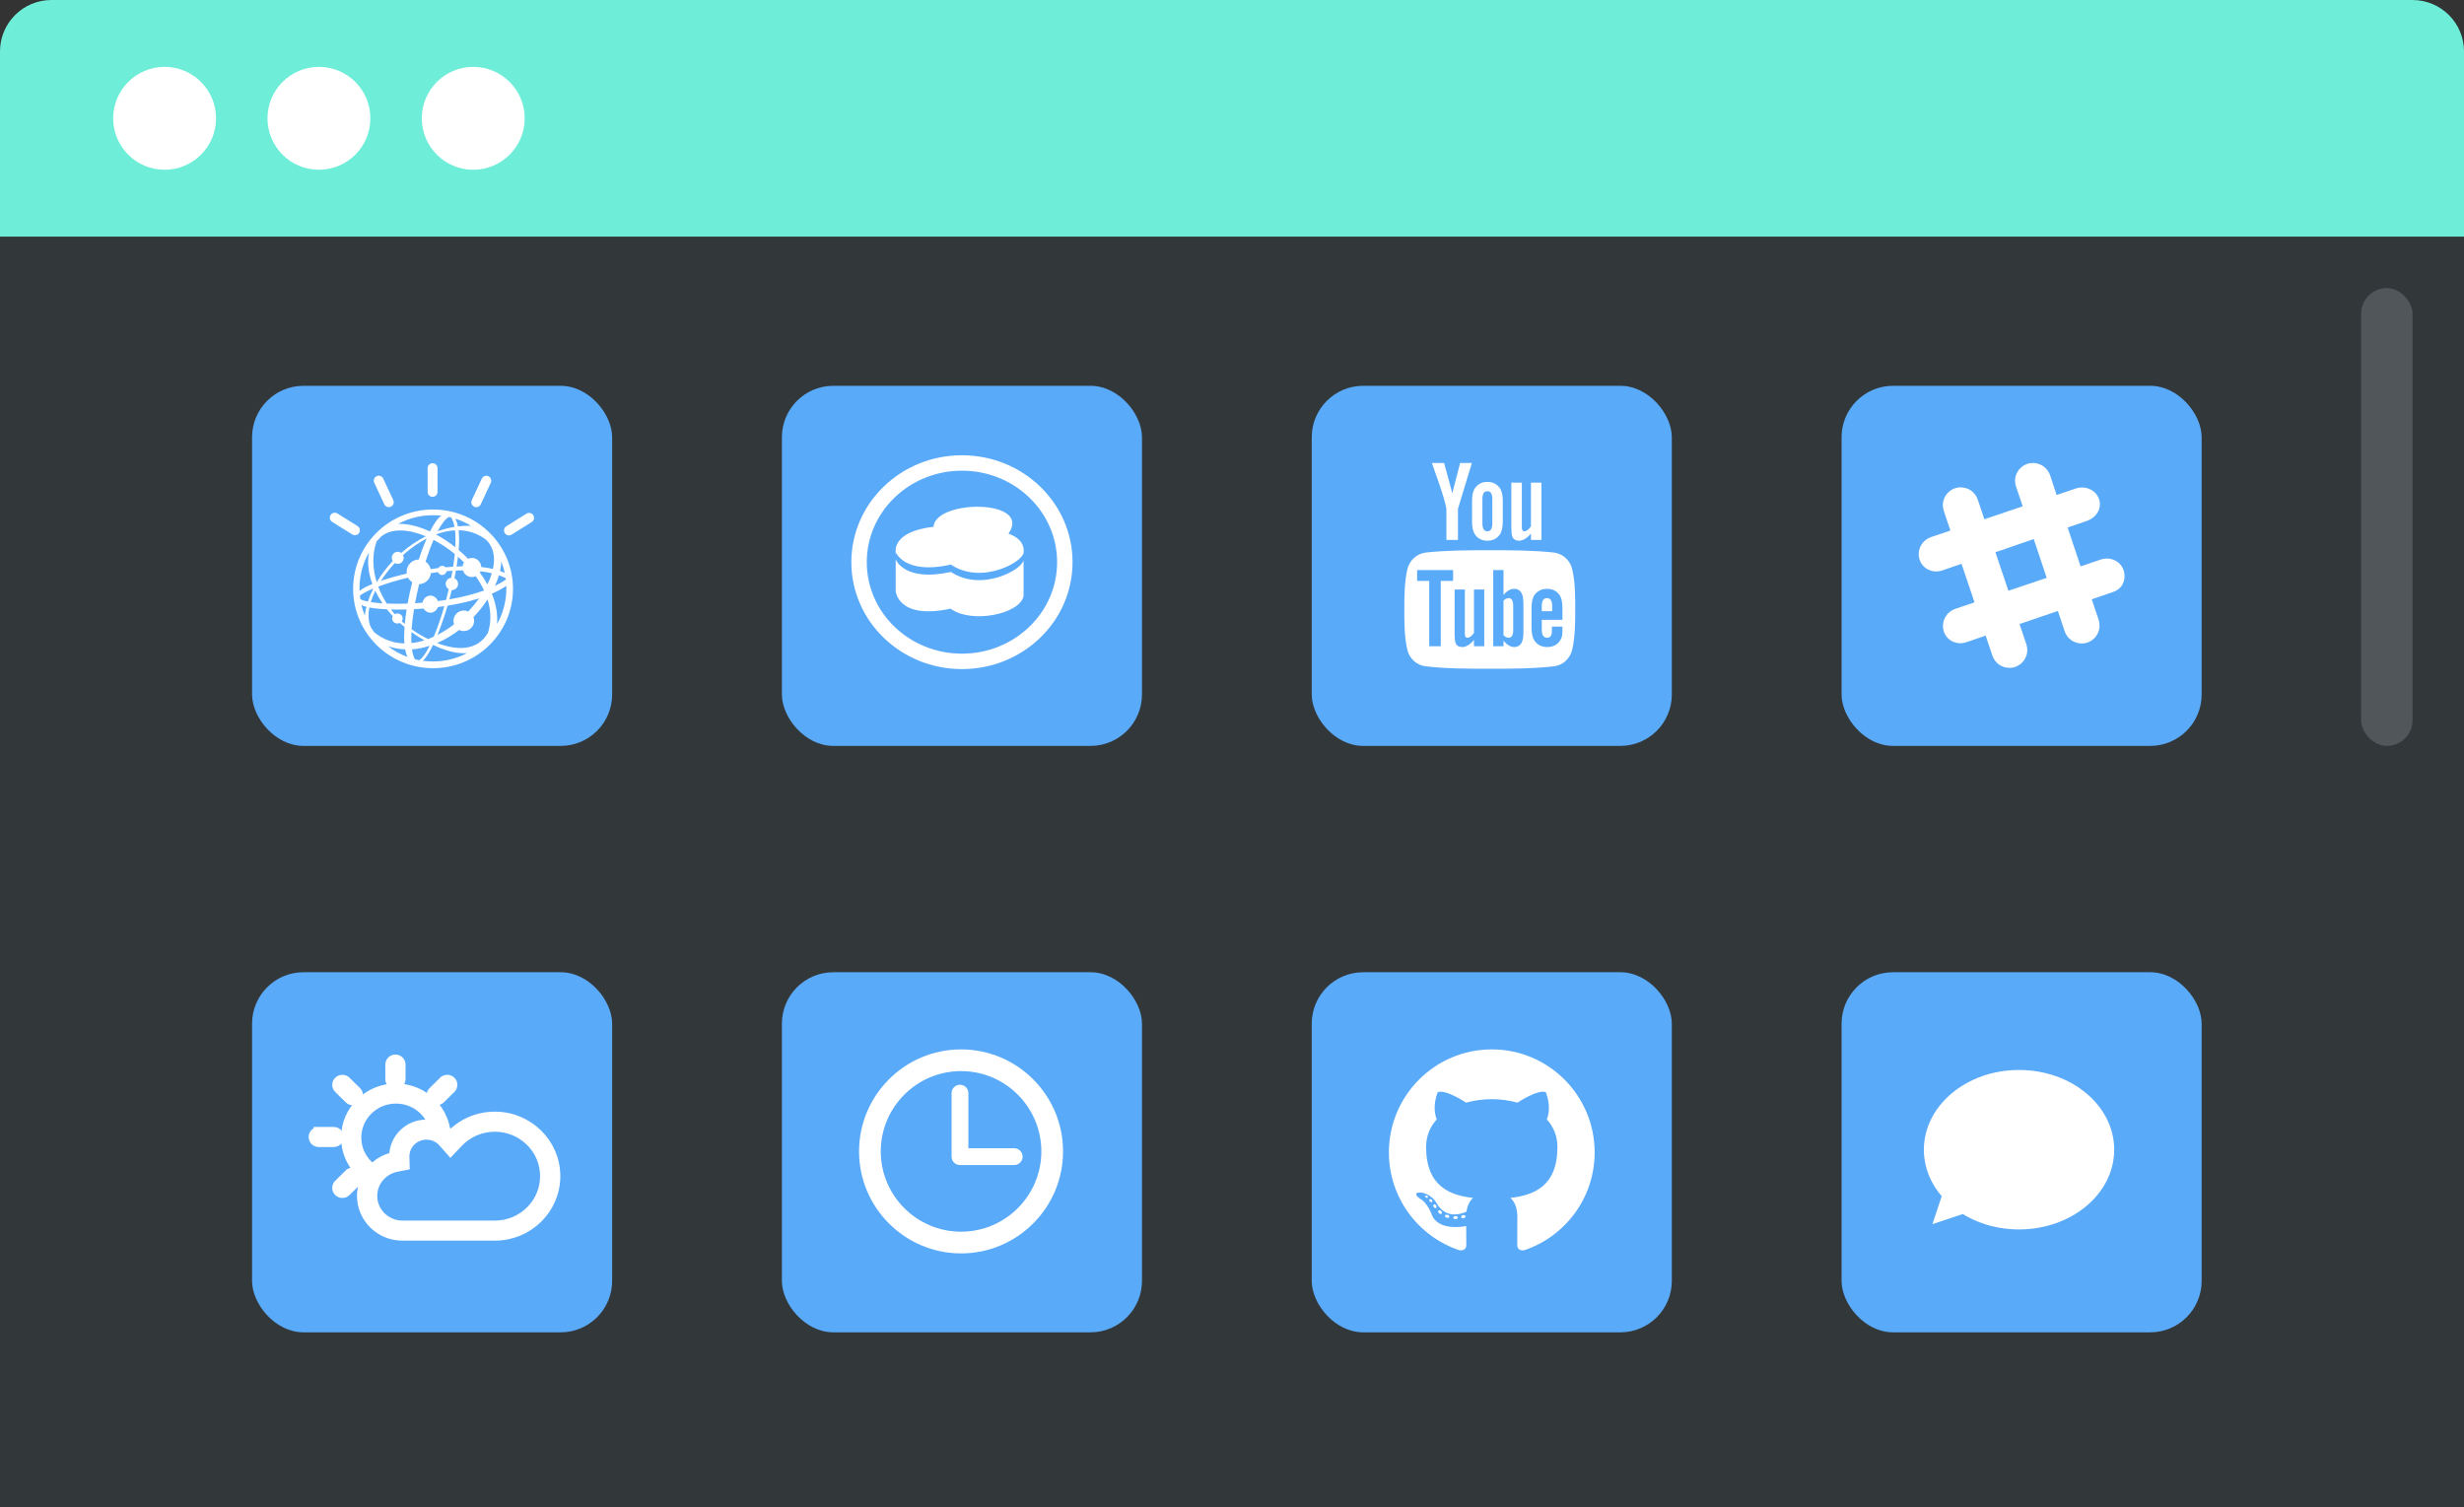 <?xml version="1.0" encoding="UTF-8"?>
<svg width="479px" height="293px" viewBox="0 0 479 293" version="1.1" xmlns="http://www.w3.org/2000/svg" xmlns:xlink="http://www.w3.org/1999/xlink">
    <rect x="0" y="0" width="479" height="293" fill="#333333" stroke="none"/>
    <!-- Generator: Sketch 41.2 (35397) - http://www.bohemiancoding.com/sketch -->
    <title>illustration-developers-ecosystem</title>
    <desc>Created with Sketch.</desc>
    <defs>
        <circle id="path-1" cx="38" cy="7" r="7"></circle>
        <mask id="mask-2" maskContentUnits="userSpaceOnUse" maskUnits="objectBoundingBox" x="0" y="0" width="14" height="14" fill="white">
            <use xlink:href="#path-1"></use>
        </mask>
    </defs>
    <g id="Developers" stroke="none" stroke-width="1" fill="none" fill-rule="evenodd">
        <g id="Developer" transform="translate(-747, -1447)">
            <g id="illustration-developers-ecosystem" transform="translate(747, 1447)">
                <rect id="Rectangle-2" fill="#29648F" opacity="0.08" x="0" y="46" width="479" height="247"></rect>
                <path d="M479,67.5 L479,9.993 C479,4.475 474.521,0 468.995,0 L10.005,0 C4.474,0 0,4.474 0,9.993 L0,67.5 L0,46 L479,46 L479,67.5 Z" id="Combined-Shape" fill="#6EEDD8"></path>
                <circle id="Oval" fill="#FFFFFF" cx="32" cy="23" r="10"></circle>
                <circle id="Oval-Copy" fill="#FFFFFF" cx="62" cy="23" r="10"></circle>
                <circle id="Oval-Copy-2" fill="#FFFFFF" cx="92" cy="23" r="10"></circle>
                <rect id="Rectangle-3" fill="#5AAAFA" x="49" y="75" width="70" height="70" rx="10"></rect>
                <rect id="Rectangle-3-Copy" fill="#5AAAFA" x="152" y="75" width="70" height="70" rx="10"></rect>
                <rect id="Rectangle-3-Copy-2" fill="#5AAAFA" x="255" y="75" width="70" height="70" rx="10"></rect>
                <rect id="Rectangle-3-Copy-3" fill="#5AAAFA" x="358" y="75" width="70" height="70" rx="10"></rect>
                <rect id="Rectangle-3-Copy-7" fill="#5AAAFA" x="49" y="189" width="70" height="70" rx="10"></rect>
                <rect id="Rectangle-3-Copy-6" fill="#5AAAFA" x="152" y="189" width="70" height="70" rx="10"></rect>
                <rect id="Rectangle-3-Copy-5" fill="#5AAAFA" x="255" y="189" width="70" height="70" rx="10"></rect>
                <rect id="Rectangle-3-Copy-4" fill="#5AAAFA" x="358" y="189" width="70" height="70" rx="10"></rect>
                <rect id="Rectangle-4" fill="#B2B8BB" opacity="0.24" x="459" y="56" width="10" height="89" rx="5"></rect>
                <path d="M301.741,118.817 L299.723,118.817 L299.723,117.791 C299.723,116.786 300.059,116.272 300.732,116.272 C301.404,116.272 301.741,116.786 301.741,117.791 L301.741,118.817 Z M303.736,121.808 L301.696,121.808 C301.696,122.612 301.673,123.058 301.651,123.17 C301.539,123.706 301.248,123.974 300.754,123.974 C300.059,123.974 299.723,123.46 299.723,122.433 L299.723,120.491 L303.736,120.491 L303.736,118.192 C303.736,117.01 303.534,116.161 303.13,115.602 C302.547,114.844 301.763,114.465 300.754,114.465 C299.723,114.465 298.938,114.844 298.356,115.602 C297.929,116.161 297.727,117.01 297.727,118.192 L297.727,122.053 C297.727,123.236 297.952,124.107 298.378,124.643 C298.961,125.402 299.745,125.782 300.799,125.782 C301.853,125.782 302.682,125.38 303.22,124.598 C303.467,124.241 303.646,123.839 303.691,123.393 C303.736,123.193 303.736,122.746 303.736,122.099 L303.736,121.808 Z M299.655,104.955 L297.616,104.955 L297.616,103.727 C296.808,104.665 296.046,105.112 295.306,105.112 C294.656,105.112 294.185,104.844 293.983,104.286 C293.871,103.951 293.805,103.416 293.805,102.611 L293.805,93.817 L295.844,93.817 L295.844,102.009 C295.844,102.478 295.844,102.746 295.867,102.79 C295.911,103.103 296.069,103.281 296.337,103.281 C296.741,103.281 297.167,102.97 297.616,102.322 L297.616,93.817 L299.655,93.817 L299.655,104.955 Z M294.163,122.478 C294.163,123.482 293.871,123.974 293.289,123.974 C292.952,123.974 292.616,123.817 292.28,123.482 L292.28,116.763 C292.616,116.429 292.952,116.272 293.289,116.272 C293.871,116.272 294.163,116.786 294.163,117.768 L294.163,122.478 Z M296.158,117.924 C296.158,116.897 296.113,116.161 295.956,115.714 C295.71,114.888 295.149,114.465 294.365,114.465 C293.625,114.465 292.93,114.866 292.28,115.67 L292.28,110.826 L290.284,110.826 L290.284,125.624 L292.28,125.624 L292.28,124.554 C292.952,125.38 293.648,125.782 294.365,125.782 C295.149,125.782 295.71,125.357 295.956,124.554 C296.113,124.085 296.158,123.348 296.158,122.322 L296.158,117.924 Z M290.106,97.032 C290.106,96.005 289.814,95.491 289.141,95.491 C288.491,95.491 288.178,96.005 288.178,97.032 L288.178,101.718 C288.178,102.746 288.491,103.281 289.141,103.281 C289.814,103.281 290.106,102.746 290.106,101.718 L290.106,97.032 Z M292.145,101.339 C292.145,102.523 291.943,103.416 291.518,103.974 C290.957,104.732 290.172,105.112 289.141,105.112 C288.132,105.112 287.347,104.732 286.787,103.974 C286.362,103.393 286.16,102.523 286.16,101.339 L286.16,97.433 C286.16,96.25 286.362,95.379 286.787,94.822 C287.347,94.063 288.132,93.683 289.141,93.683 C290.172,93.683 290.957,94.063 291.518,94.822 C291.943,95.379 292.145,96.25 292.145,97.433 L292.145,101.339 Z M288.536,125.624 L288.536,114.598 L286.54,114.598 L286.54,123.036 C286.093,123.661 285.666,123.974 285.263,123.974 C284.994,123.974 284.837,123.817 284.792,123.504 C284.769,123.437 284.769,123.193 284.769,122.723 L284.769,114.598 L282.775,114.598 L282.775,123.326 C282.775,124.107 282.841,124.62 282.954,124.956 C283.133,125.514 283.604,125.782 284.254,125.782 C284.971,125.782 285.733,125.335 286.54,124.42 L286.54,125.624 L288.536,125.624 Z M286.137,90 L283.425,98.907 L283.425,104.955 L281.183,104.955 L281.183,98.907 C280.982,97.813 280.533,96.25 279.816,94.175 C279.322,92.79 278.829,91.384 278.358,90 L280.735,90 L282.326,95.871 L283.85,90 L286.137,90 Z M282.483,112.924 L282.483,110.826 L275.488,110.826 L275.488,112.924 L277.842,112.924 L277.842,125.624 L280.085,125.624 L280.085,112.924 L282.483,112.924 Z M305.642,126.295 C305.216,128.058 303.781,129.353 302.055,129.532 C297.929,130 293.759,130 289.612,130 C285.465,130 281.295,130 277.169,129.532 C275.443,129.353 273.986,128.058 273.583,126.295 C273,123.795 273,121.049 273,118.482 C273,115.894 273.022,113.17 273.583,110.67 C274.009,108.907 275.443,107.612 277.192,107.41 C281.295,106.964 285.465,106.964 289.612,106.964 C293.759,106.964 297.929,106.964 302.055,107.41 C303.781,107.612 305.238,108.907 305.642,110.67 C306.224,113.17 306.224,115.894 306.224,118.482 C306.224,121.049 306.203,123.795 305.642,126.295 L305.642,126.295 Z" id="Fill-8" fill="#FFFFFF"></path>
                <path d="M397.882,112.332 L395.358,104.793 L387.906,107.354 L390.429,114.845 L397.882,112.332 Z M413.004,111.973 C413.004,113.505 412.21,114.583 410.768,115.085 L406.633,116.497 L407.978,120.495 C408.098,120.854 408.147,121.236 408.147,121.619 C408.147,123.51 406.608,125.091 404.709,125.091 C403.195,125.091 401.849,124.157 401.368,122.721 L400.045,118.771 L392.593,121.308 L393.916,125.234 C394.036,125.592 394.107,125.976 394.107,126.359 C394.107,128.226 392.568,129.83 390.645,129.83 C389.131,129.83 387.809,128.896 387.328,127.46 L386.006,123.559 L382.328,124.826 C381.943,124.946 381.535,125.042 381.127,125.042 C379.178,125.042 377.713,123.606 377.713,121.668 C377.713,120.183 378.674,118.843 380.093,118.364 L383.843,117.095 L381.318,109.603 L377.568,110.896 C377.183,111.016 376.799,111.088 376.414,111.088 C374.491,111.088 373,109.628 373,107.713 C373,106.229 373.962,104.888 375.38,104.41 L379.154,103.141 L377.881,99.334 C377.761,98.976 377.688,98.594 377.688,98.211 C377.688,96.319 379.227,94.74 381.15,94.74 C382.665,94.74 383.986,95.673 384.468,97.109 L385.766,100.939 L393.218,98.426 L391.92,94.596 C391.8,94.237 391.727,93.854 391.727,93.47 C391.727,91.58 393.29,90 395.189,90 C396.704,90 398.051,90.957 398.531,92.37 L399.805,96.224 L403.7,94.907 C404.037,94.812 404.373,94.764 404.733,94.764 C406.608,94.764 408.219,96.152 408.219,98.066 C408.219,99.551 407.065,100.796 405.719,101.25 L401.945,102.542 L404.469,110.106 L408.41,108.765 C408.771,108.646 409.156,108.575 409.517,108.575 C411.488,108.575 413.004,110.01 413.004,111.973 L413.004,111.973 Z" id="Fill-11" fill="#FFFFFF"></path>
                <g id="Group-7" transform="translate(167, 90)">
                    <g id="Page-1">
                        <path d="M40.002,19.285 C40.002,29.936 31.048,38.57 20.001,38.57 C8.955,38.57 0,29.936 0,19.285 C0,8.634 8.955,3.10624995e-05 20.001,3.10624995e-05 C31.048,3.10624995e-05 40.002,8.634 40.002,19.285" id="Fill-1" stroke="#FFFFFF" stroke-width="3"></path>
                        <path d="M7.176,17.797 L7.176,17.321 C7.176,17.321 7.009,17.494 7.176,17.797" id="Fill-3" fill="#FFFFFF"></path>
                        <path d="M17.845,19.761 C23.954,23.808 32.038,19.106 31.978,17.38 C31.978,17.38 32.547,14.955 29.044,13.749 C33.774,6.944 14.811,7.063 14.477,12.41 C6.318,13.318 7.126,17.321 7.126,17.321 C7.126,17.321 8.743,21.785 17.845,19.761" id="Fill-5" fill="#FFFFFF"></path>
                        <path d="M31.978,17.38 L31.978,17.856 C32.007,17.559 31.978,17.38 31.978,17.38" id="Fill-7" fill="#FFFFFF"></path>
                        <path d="M17.845,21.181 C8.743,23.205 7.126,18.741 7.126,18.741 L7.126,19.214 L7.126,24.931 C7.126,24.931 7.545,30.526 17.786,28.324 C21.858,31.299 31.259,29.395 31.978,25.883 L31.978,19.079 L31.978,18.8 C32.038,20.526 23.954,25.228 17.845,21.181" id="Fill-9" fill="#FFFFFF"></path>
                    </g>
                </g>
                <g id="ibm_watson_logo" transform="translate(64, 90)" fill="#FFFFFF">
                    <path d="M24.503,10.823 C24.736,11.228 24.91,11.735 25.031,12.328 C25.868,12.227 26.714,12.187 27.566,12.215 L27.569,12.215 C26.615,11.637 25.587,11.167 24.503,10.823 Z M21.959,19.989 C22.214,19.989 22.443,20.102 22.603,20.281 C23.101,20.234 23.597,20.195 24.09,20.163 C24.223,19.314 24.329,18.485 24.407,17.687 C23.1,16.613 21.699,15.686 20.286,14.955 C19.743,16.202 19.213,17.637 18.719,19.173 C19.216,19.507 19.58,20.026 19.717,20.633 C20.212,20.559 20.71,20.492 21.207,20.432 C21.359,20.167 21.639,19.989 21.959,19.989 Z M22.819,21.037 C22.749,21.46 22.391,21.783 21.959,21.783 C21.592,21.783 21.278,21.549 21.149,21.219 C20.686,21.278 20.224,21.343 19.764,21.414 C19.645,22.599 18.674,23.528 17.481,23.563 C17.177,24.797 16.908,26.044 16.683,27.265 C17.163,27.237 17.649,27.203 18.141,27.163 C18.267,26.382 18.904,25.788 19.672,25.788 C20.332,25.788 20.896,26.228 21.121,26.848 C21.651,26.779 22.183,26.702 22.712,26.617 C22.896,25.93 23.07,25.234 23.233,24.537 C22.88,24.328 22.644,23.945 22.644,23.507 C22.644,22.891 23.11,22.384 23.711,22.315 C23.801,21.857 23.884,21.402 23.962,20.95 C23.582,20.974 23.2,21.003 22.819,21.037 Z M5.897,24.869 C6.393,24.456 7.257,23.998 8.39,23.535 C7.634,21.502 7.353,19.398 7.728,17.386 C6.557,19.449 5.889,21.833 5.889,24.372 C5.889,24.538 5.892,24.704 5.897,24.869 Z M10.055,22.914 C11.509,22.417 13.223,21.933 15.072,21.51 C15.057,21.398 15.048,21.285 15.048,21.169 C15.048,19.848 16.103,18.778 17.406,18.774 C17.891,17.293 18.41,15.907 18.939,14.693 C17.319,15.524 15.763,16.628 14.35,17.894 C14.433,18.056 14.48,18.24 14.48,18.435 C14.48,19.084 13.962,19.609 13.323,19.609 C13.117,19.609 12.923,19.555 12.755,19.459 C11.73,20.555 10.816,21.726 10.055,22.914 Z M24.763,20.127 C25.152,20.108 25.539,20.095 25.922,20.088 C25.957,19.806 26.053,19.544 26.197,19.315 C25.821,18.937 25.432,18.571 25.032,18.219 C24.959,18.839 24.868,19.477 24.763,20.127 Z M29.558,20.227 C30.357,20.311 31.119,20.432 31.832,20.597 C32.309,18.381 31.977,16.364 30.531,14.95 C28.866,13.678 27.033,13.109 25.151,13.077 C25.285,14.17 25.279,15.477 25.163,16.916 C25.798,17.453 26.411,18.022 26.995,18.619 C27.221,18.517 27.471,18.46 27.734,18.46 C28.712,18.46 29.511,19.243 29.558,20.227 Z M33.205,20.99 C33.524,21.102 33.828,21.226 34.117,21.361 C33.953,20.607 33.73,19.875 33.452,19.171 C33.425,19.762 33.341,20.371 33.205,20.99 Z M34.298,22.378 C33.883,22.175 33.445,21.995 32.988,21.837 C32.79,22.518 32.532,23.207 32.221,23.897 C32.991,23.524 33.702,23.118 34.337,22.675 C34.325,22.575 34.312,22.476 34.298,22.378 Z M31.615,21.44 C30.912,21.271 30.175,21.145 29.412,21.054 C29.375,21.142 29.331,21.227 29.281,21.307 C29.827,22.054 30.322,22.826 30.753,23.615 C31.111,22.884 31.402,22.154 31.615,21.44 Z M25.992,20.877 C25.541,20.88 25.086,20.893 24.628,20.914 C24.54,21.408 24.444,21.908 24.34,22.41 C24.762,22.597 25.057,23.018 25.057,23.507 C25.057,24.169 24.517,24.706 23.85,24.706 L23.823,24.705 C23.676,25.309 23.52,25.912 23.357,26.51 C25.727,26.103 28.047,25.537 30.105,24.786 C29.662,23.83 29.113,22.903 28.482,22.015 C28.254,22.12 28.001,22.178 27.734,22.178 C26.917,22.178 26.225,21.631 25.992,20.877 Z M15.323,22.291 C13.128,22.816 11.128,23.431 9.526,24.032 C9.953,25.172 10.514,26.283 11.189,27.33 C12.412,27.382 13.783,27.385 15.24,27.334 C15.486,25.97 15.79,24.571 16.138,23.186 C15.796,22.964 15.515,22.655 15.323,22.291 Z M8.566,24.41 C7.314,24.928 6.401,25.418 5.961,25.812 C5.983,26.03 6.01,26.247 6.042,26.462 C6.334,26.65 6.84,26.815 7.52,26.951 C7.795,26.098 8.147,25.247 8.566,24.41 Z M21.134,28.008 C20.918,28.648 20.345,29.105 19.672,29.105 C19.106,29.105 18.61,28.782 18.339,28.299 C17.711,28.35 17.091,28.392 16.482,28.423 C16.261,29.788 16.101,31.105 16.018,32.323 C16.965,32.991 18.057,33.655 19.217,34.229 C19.59,34.09 19.961,33.936 20.33,33.768 C21.047,32.057 21.753,30.008 22.375,27.837 C21.961,27.899 21.547,27.956 21.134,28.008 Z M8.079,27.05 C8.731,27.152 9.499,27.232 10.36,27.287 C9.824,26.505 9.351,25.692 8.953,24.862 C8.591,25.601 8.296,26.335 8.079,27.05 Z M34.43,23.896 C33.601,24.458 32.65,24.962 31.61,25.409 C32.399,27.338 32.788,29.337 32.626,31.308 C33.779,29.256 34.438,26.891 34.438,24.372 C34.438,24.212 34.435,24.054 34.43,23.896 Z M29.127,26.327 C27.214,26.933 25.125,27.398 23.01,27.738 C22.411,29.784 21.739,31.735 21.051,33.418 C22.169,32.846 23.253,32.147 24.277,31.358 C24.2,31.146 24.158,30.918 24.158,30.68 C24.158,29.577 25.057,28.683 26.165,28.683 C26.472,28.683 26.763,28.752 27.024,28.875 C27.796,28.062 28.503,27.204 29.127,26.327 Z M15.046,28.481 C13.971,28.511 12.947,28.512 12,28.485 C12.235,28.794 12.48,29.095 12.735,29.388 C12.888,29.303 13.066,29.254 13.255,29.254 C13.823,29.254 14.283,29.692 14.283,30.232 C14.283,30.439 14.215,30.631 14.1,30.789 C14.292,30.966 14.488,31.138 14.688,31.305 C14.77,30.404 14.892,29.456 15.046,28.481 Z M11.225,28.456 C9.866,28.393 8.7,28.271 7.814,28.1 C7.517,29.594 7.603,30.968 8.17,32.085 C8.354,32.368 8.548,32.643 8.75,32.912 C10.55,34.382 12.556,35.035 14.613,35.075 C14.541,34.129 14.555,33.045 14.642,31.868 C14.52,31.771 14.403,31.675 14.29,31.582 C14.101,31.425 13.914,31.264 13.73,31.1 C13.588,31.17 13.427,31.21 13.255,31.21 C12.688,31.21 12.228,30.772 12.228,30.232 C12.228,30.062 12.274,29.901 12.355,29.762 C11.96,29.342 11.582,28.905 11.225,28.456 Z M7.227,27.969 C6.799,27.859 6.47,27.733 6.257,27.594 C6.422,28.302 6.64,28.99 6.907,29.653 C6.978,29.094 7.085,28.532 7.227,27.969 Z M20.189,35.368 C19.499,36.796 18.819,37.882 18.207,38.457 C18.847,38.544 19.5,38.589 20.163,38.589 C22.564,38.589 24.826,37.999 26.812,36.956 C24.772,37.152 22.407,36.433 20.189,35.368 Z M17.497,38.342 C18.11,37.959 18.805,36.96 19.513,35.552 C18.389,35.916 17.242,36.15 16.089,36.227 C16.201,37.008 16.387,37.662 16.655,38.157 C16.933,38.227 17.213,38.288 17.497,38.342 Z M24.508,16.379 C24.577,15.163 24.564,14.048 24.451,13.09 C23.23,13.153 21.995,13.432 20.778,13.881 L20.766,13.906 C22.044,14.593 23.308,15.428 24.508,16.379 Z M24.351,12.424 C24.215,11.683 24.003,11.065 23.708,10.596 C23.566,10.56 23.423,10.526 23.28,10.494 C22.594,10.833 21.841,11.832 21.087,13.269 C22.148,12.89 23.24,12.603 24.351,12.424 Z M15.986,32.876 C15.948,33.638 15.944,34.355 15.977,35.014 C16.817,34.924 17.659,34.741 18.495,34.477 C17.598,33.964 16.749,33.416 15.986,32.876 Z M15.231,37.717 C15.023,37.319 14.868,36.823 14.761,36.244 C13.641,36.199 12.523,35.997 11.423,35.613 C12.567,36.497 13.848,37.21 15.231,37.717 Z M19.583,13.316 C20.344,11.804 21.108,10.708 21.808,10.248 C21.268,10.186 20.719,10.154 20.163,10.154 C17.728,10.154 15.436,10.762 13.431,11.833 L13.443,11.832 C15.337,11.792 17.459,12.337 19.583,13.316 Z M9.226,15.236 C8.318,17.727 8.405,20.513 9.235,23.181 C10.088,21.734 11.14,20.344 12.348,19.069 C12.232,18.886 12.165,18.669 12.165,18.435 C12.165,17.787 12.684,17.262 13.323,17.262 C13.576,17.262 13.81,17.344 14,17.483 C15.45,16.219 17.064,15.118 18.788,14.253 C15.391,12.835 12.1,12.639 10.091,14.308 L10.085,14.304 C9.785,14.602 9.498,14.913 9.226,15.236 Z M20.972,35.003 C24.735,36.453 28.8,36.633 30.872,32.99 L30.873,32.99 C31.547,30.828 31.439,28.63 30.78,26.522 C30.001,27.723 29.077,28.89 28.042,29.974 C28.126,30.193 28.172,30.432 28.172,30.68 C28.172,31.783 27.273,32.678 26.165,32.678 C25.841,32.678 25.535,32.601 25.264,32.465 C23.923,33.488 22.477,34.357 20.972,35.003 Z M20.188,39.894 C28.769,39.894 35.726,32.988 35.726,24.47 C35.726,15.951 28.769,9.046 20.188,9.046 C11.606,9.046 4.65,15.951 4.65,24.47 C4.65,32.988 11.606,39.894 20.188,39.894 Z" id="Fill-1"></path>
                    <path d="M0.265,10.127 L0.266,10.127 C0.546,9.678 1.143,9.541 1.592,9.821 L5.507,12.267 C5.956,12.548 6.093,13.145 5.813,13.594 C5.532,14.043 4.936,14.18 4.486,13.9 L0.572,11.453 C0.123,11.173 -0.015,10.576 0.265,10.127" id="Fill-3"></path>
                    <path d="M9.222,2.57 L9.222,2.57 C9.702,2.346 10.277,2.556 10.501,3.036 L12.452,7.22 C12.676,7.699 12.466,8.275 11.987,8.498 L11.986,8.499 C11.507,8.722 10.931,8.513 10.707,8.033 L8.756,3.849 C8.533,3.369 8.742,2.794 9.222,2.57" id="Fill-4"></path>
                    <path d="M20.093,0.046 L20.093,0.046 C20.623,0.046 21.056,0.479 21.056,1.009 L21.056,5.625 C21.056,6.155 20.623,6.588 20.093,6.588 L20.093,6.588 C19.564,6.588 19.131,6.155 19.131,5.625 L19.131,1.009 C19.131,0.479 19.564,0.046 20.093,0.046" id="Fill-5"></path>
                    <path d="M30.944,2.578 L30.944,2.578 C31.423,2.802 31.633,3.378 31.409,3.857 L29.458,8.041 C29.235,8.521 28.659,8.73 28.179,8.507 L28.179,8.507 C27.7,8.283 27.49,7.708 27.714,7.228 L29.665,3.044 C29.888,2.564 30.464,2.355 30.944,2.578" id="Fill-6"></path>
                    <path d="M39.672,10.162 L39.672,10.162 C39.953,10.61 39.815,11.207 39.366,11.488 L35.451,13.934 C35.002,14.215 34.405,14.077 34.125,13.628 L34.125,13.628 C33.844,13.179 33.982,12.582 34.431,12.302 L38.346,9.855 C38.795,9.575 39.392,9.713 39.672,10.162" id="Fill-7"></path>
                </g>
                <g id="Group-8" transform="translate(61, 206)" stroke="#FFFFFF" stroke-width="2" fill="#FFFFFF">
                    <path d="M15.869,4.757 C16.403,4.757 16.837,4.332 16.837,3.806 L16.837,0.951 C16.837,0.426 16.403,0 15.869,0 C15.335,0 14.902,0.426 14.902,0.951 L14.902,3.806 C14.902,4.332 15.335,4.757 15.869,4.757 Z" id="Shape"></path>
                    <path d="M4.87,5.566 L6.92,7.583 L6.921,7.584 C7.298,7.955 7.91,7.955 8.289,7.584 C8.666,7.213 8.666,6.61 8.289,6.238 L8.289,6.238 L6.236,4.22 L6.236,4.22 L6.236,4.22 C5.859,3.848 5.247,3.848 4.868,4.22 C4.491,4.591 4.491,5.194 4.868,5.566 C4.868,5.566 4.869,5.566 4.87,5.566 Z" id="Shape"></path>
                    <path d="M3.869,15.979 C4.403,15.979 4.836,15.553 4.836,15.028 C4.836,14.502 4.403,14.077 3.869,14.077 L3.869,14.077 L0.967,14.076 L0.967,14.077 L0.967,14.077 C0.433,14.077 0,14.502 0,15.028 C0,15.553 0.433,15.979 0.967,15.979 L0.968,15.979 L3.869,15.979 L3.869,15.979 L3.869,15.979 L3.869,15.979 L3.869,15.979 Z" id="Shape"></path>
                    <path d="M8.289,22.237 C7.91,21.866 7.298,21.865 6.921,22.237 L6.92,22.237 L4.868,24.255 L4.868,24.255 L4.868,24.255 C4.491,24.626 4.491,25.23 4.868,25.602 C5.247,25.973 5.859,25.973 6.236,25.602 L6.237,25.6 L8.289,23.582 L8.289,23.582 C8.666,23.21 8.666,22.608 8.289,22.237 Z" id="Shape"></path>
                    <path d="M24.577,7.584 L24.577,7.584 L24.577,7.584 L26.628,5.566 L26.628,5.566 L26.628,5.566 C27.008,5.194 27.008,4.591 26.628,4.22 C26.251,3.848 25.639,3.848 25.262,4.22 L25.261,4.22 L23.21,6.237 L23.209,6.238 C22.832,6.61 22.832,7.213 23.209,7.584 C23.587,7.955 24.2,7.955 24.577,7.584 Z" id="Shape"></path>
                    <path d="M35.201,11.102 C31.82,11.102 28.774,12.51 26.634,14.761 C26.312,14.397 25.949,14.071 25.55,13.79 C24.881,9.177 20.85,5.63 15.976,5.63 C10.635,5.63 6.305,9.89 6.305,15.146 C6.305,18.324 7.888,21.137 10.32,22.864 C9.733,23.944 9.4,25.176 9.4,26.485 C9.4,30.732 12.901,34.178 17.218,34.178 L35.201,34.178 C41.676,34.178 46.926,29.012 46.926,22.639 C46.926,16.267 41.676,11.102 35.201,11.102 Z M10.505,20.529 C9.044,19.09 8.239,17.179 8.239,15.146 C8.239,13.112 9.044,11.2 10.505,9.763 C11.967,8.325 13.91,7.533 15.976,7.533 C18.043,7.533 19.987,8.325 21.448,9.763 C22.329,10.63 22.97,11.669 23.342,12.803 C22.881,12.697 22.402,12.64 21.909,12.64 C18.455,12.64 15.655,15.395 15.655,18.794 C15.655,18.845 15.655,18.895 15.657,18.947 C13.999,19.277 12.532,20.125 11.435,21.309 C11.108,21.075 10.797,20.816 10.505,20.529 Z M42.123,29.453 C40.276,31.272 37.816,32.274 35.201,32.274 L17.218,32.274 C13.974,32.274 11.335,29.677 11.335,26.485 C11.335,25.143 11.813,23.832 12.681,22.801 C13.539,21.779 14.732,21.072 16.041,20.813 L17.63,20.495 L17.591,18.901 C17.589,18.865 17.589,18.828 17.589,18.794 C17.589,16.45 19.527,14.544 21.909,14.544 C23.162,14.544 24.351,15.077 25.173,16.009 L26.581,17.605 L28.046,16.061 C28.954,15.106 30.027,14.354 31.237,13.827 C32.486,13.281 33.819,13.005 35.201,13.005 C37.816,13.005 40.276,14.007 42.123,15.827 C43.974,17.646 44.992,20.066 44.992,22.639 C44.992,25.212 43.974,27.632 42.123,29.453 Z" id="Shape"></path>
                </g>
                <g id="Group" transform="translate(167, 204)" fill="#FFFFFF">
                    <path d="M19.829,0 C8.895,0 0,8.895 0,19.829 C0,30.762 8.895,39.657 19.829,39.657 C30.762,39.657 39.657,30.762 39.657,19.829 C39.657,8.895 30.762,0 19.829,0 Z M19.829,35.438 C11.222,35.438 4.219,28.436 4.219,19.829 C4.219,11.221 11.222,4.219 19.829,4.219 C28.436,4.219 35.438,11.221 35.438,19.829 C35.438,28.436 28.436,35.438 19.829,35.438 Z" id="Shape"></path>
                    <path d="M30.162,19.216 L21.251,19.216 L21.251,8.502 C21.251,7.6 20.52,6.869 19.619,6.869 C18.717,6.869 17.986,7.6 17.986,8.502 L17.986,20.849 C17.986,21.751 18.717,22.482 19.619,22.482 L30.162,22.482 C31.064,22.482 31.795,21.751 31.795,20.849 C31.795,19.947 31.064,19.216 30.162,19.216 Z" id="Shape"></path>
                </g>
                <path d="M284.427,236.202 C284.192,236.254 284.036,236.411 284.062,236.594 C284.088,236.75 284.296,236.855 284.531,236.803 C284.766,236.75 284.922,236.594 284.895,236.437 C284.87,236.281 284.661,236.177 284.427,236.202 M282.942,236.411 C282.708,236.411 282.526,236.542 282.526,236.698 C282.526,236.88 282.708,237.01 282.969,236.985 C283.203,236.985 283.385,236.855 283.385,236.698 C283.385,236.515 283.177,236.386 282.942,236.411 M281.406,236.151 C281.198,236.098 280.963,236.177 280.911,236.333 C280.859,236.489 281.016,236.671 281.25,236.724 C281.458,236.803 281.692,236.724 281.744,236.569 C281.797,236.411 281.641,236.228 281.406,236.151 M280.156,235.42 C279.973,235.238 279.739,235.213 279.636,235.342 C279.505,235.446 279.557,235.681 279.739,235.837 C279.921,236.02 280.156,236.047 280.26,235.917 C280.364,235.812 280.312,235.577 280.156,235.42 M279.166,234.325 C279.062,234.142 278.854,234.065 278.723,234.169 C278.594,234.248 278.594,234.456 278.723,234.638 C278.854,234.821 279.062,234.899 279.166,234.821 C279.297,234.717 279.297,234.508 279.166,234.325 M278.333,233.23 C278.203,233.099 278.02,233.048 277.916,233.152 C277.812,233.23 277.838,233.413 277.968,233.57 C278.099,233.7 278.28,233.751 278.385,233.648 C278.49,233.57 278.464,233.387 278.333,233.23 M277.395,232.448 C277.238,232.396 277.108,232.422 277.057,232.499 C277.005,232.605 277.083,232.735 277.238,232.813 C277.369,232.892 277.525,232.866 277.577,232.76 C277.629,232.657 277.552,232.526 277.395,232.448 M310,224.026 C310,232.866 304.271,240.374 296.328,243.034 C295.313,243.217 294.948,242.592 294.948,242.07 C294.948,241.418 294.974,239.254 294.974,236.569 C294.974,234.691 294.349,233.491 293.619,232.866 C298.073,232.37 302.761,230.674 302.761,222.983 C302.761,220.793 301.979,219.019 300.703,217.611 C300.912,217.09 301.589,215.056 300.495,212.293 C298.829,211.771 295,214.351 295,214.351 C293.412,213.909 291.692,213.674 290,213.674 C288.308,213.674 286.588,213.909 284.999,214.351 C284.999,214.351 281.171,211.771 279.505,212.293 C278.41,215.056 279.088,217.09 279.297,217.611 C278.02,219.019 277.238,220.793 277.238,222.983 C277.238,230.649 281.9,232.37 286.355,232.866 C285.781,233.387 285.26,234.273 285.078,235.551 C283.933,236.073 281.016,236.959 279.271,233.881 C278.177,231.978 276.197,231.823 276.197,231.823 C274.244,231.796 276.066,233.048 276.066,233.048 C277.369,233.648 278.28,235.967 278.28,235.967 C279.452,239.54 285.025,238.34 285.025,238.34 C285.025,240.009 285.052,241.575 285.052,242.07 C285.052,242.592 284.687,243.217 283.672,243.034 C275.729,240.374 270,232.866 270,224.026 C270,212.97 278.958,204 290,204 C301.042,204 310,212.97 310,224.026" id="Fill-3" fill="#FFFFFF"></path>
                <g id="Group-9" transform="translate(370, 208)" fill="#FFFFFF">
                    <ellipse id="Oval-3" cx="22.5" cy="15.5" rx="18.5" ry="15.5"></ellipse>
                    <use id="Oval-3-Copy" stroke="#5AAAFA" mask="url(#mask-2)" stroke-width="4" xlink:href="#path-1"></use>
                    <polygon id="Triangle" transform="translate(11.314, 24.314) rotate(-135) translate(-11.314, -24.314) " points="11.314 16.314 19.314 32.314 3.314 32.314"></polygon>
                </g>
            </g>
        </g>
    </g>
</svg>